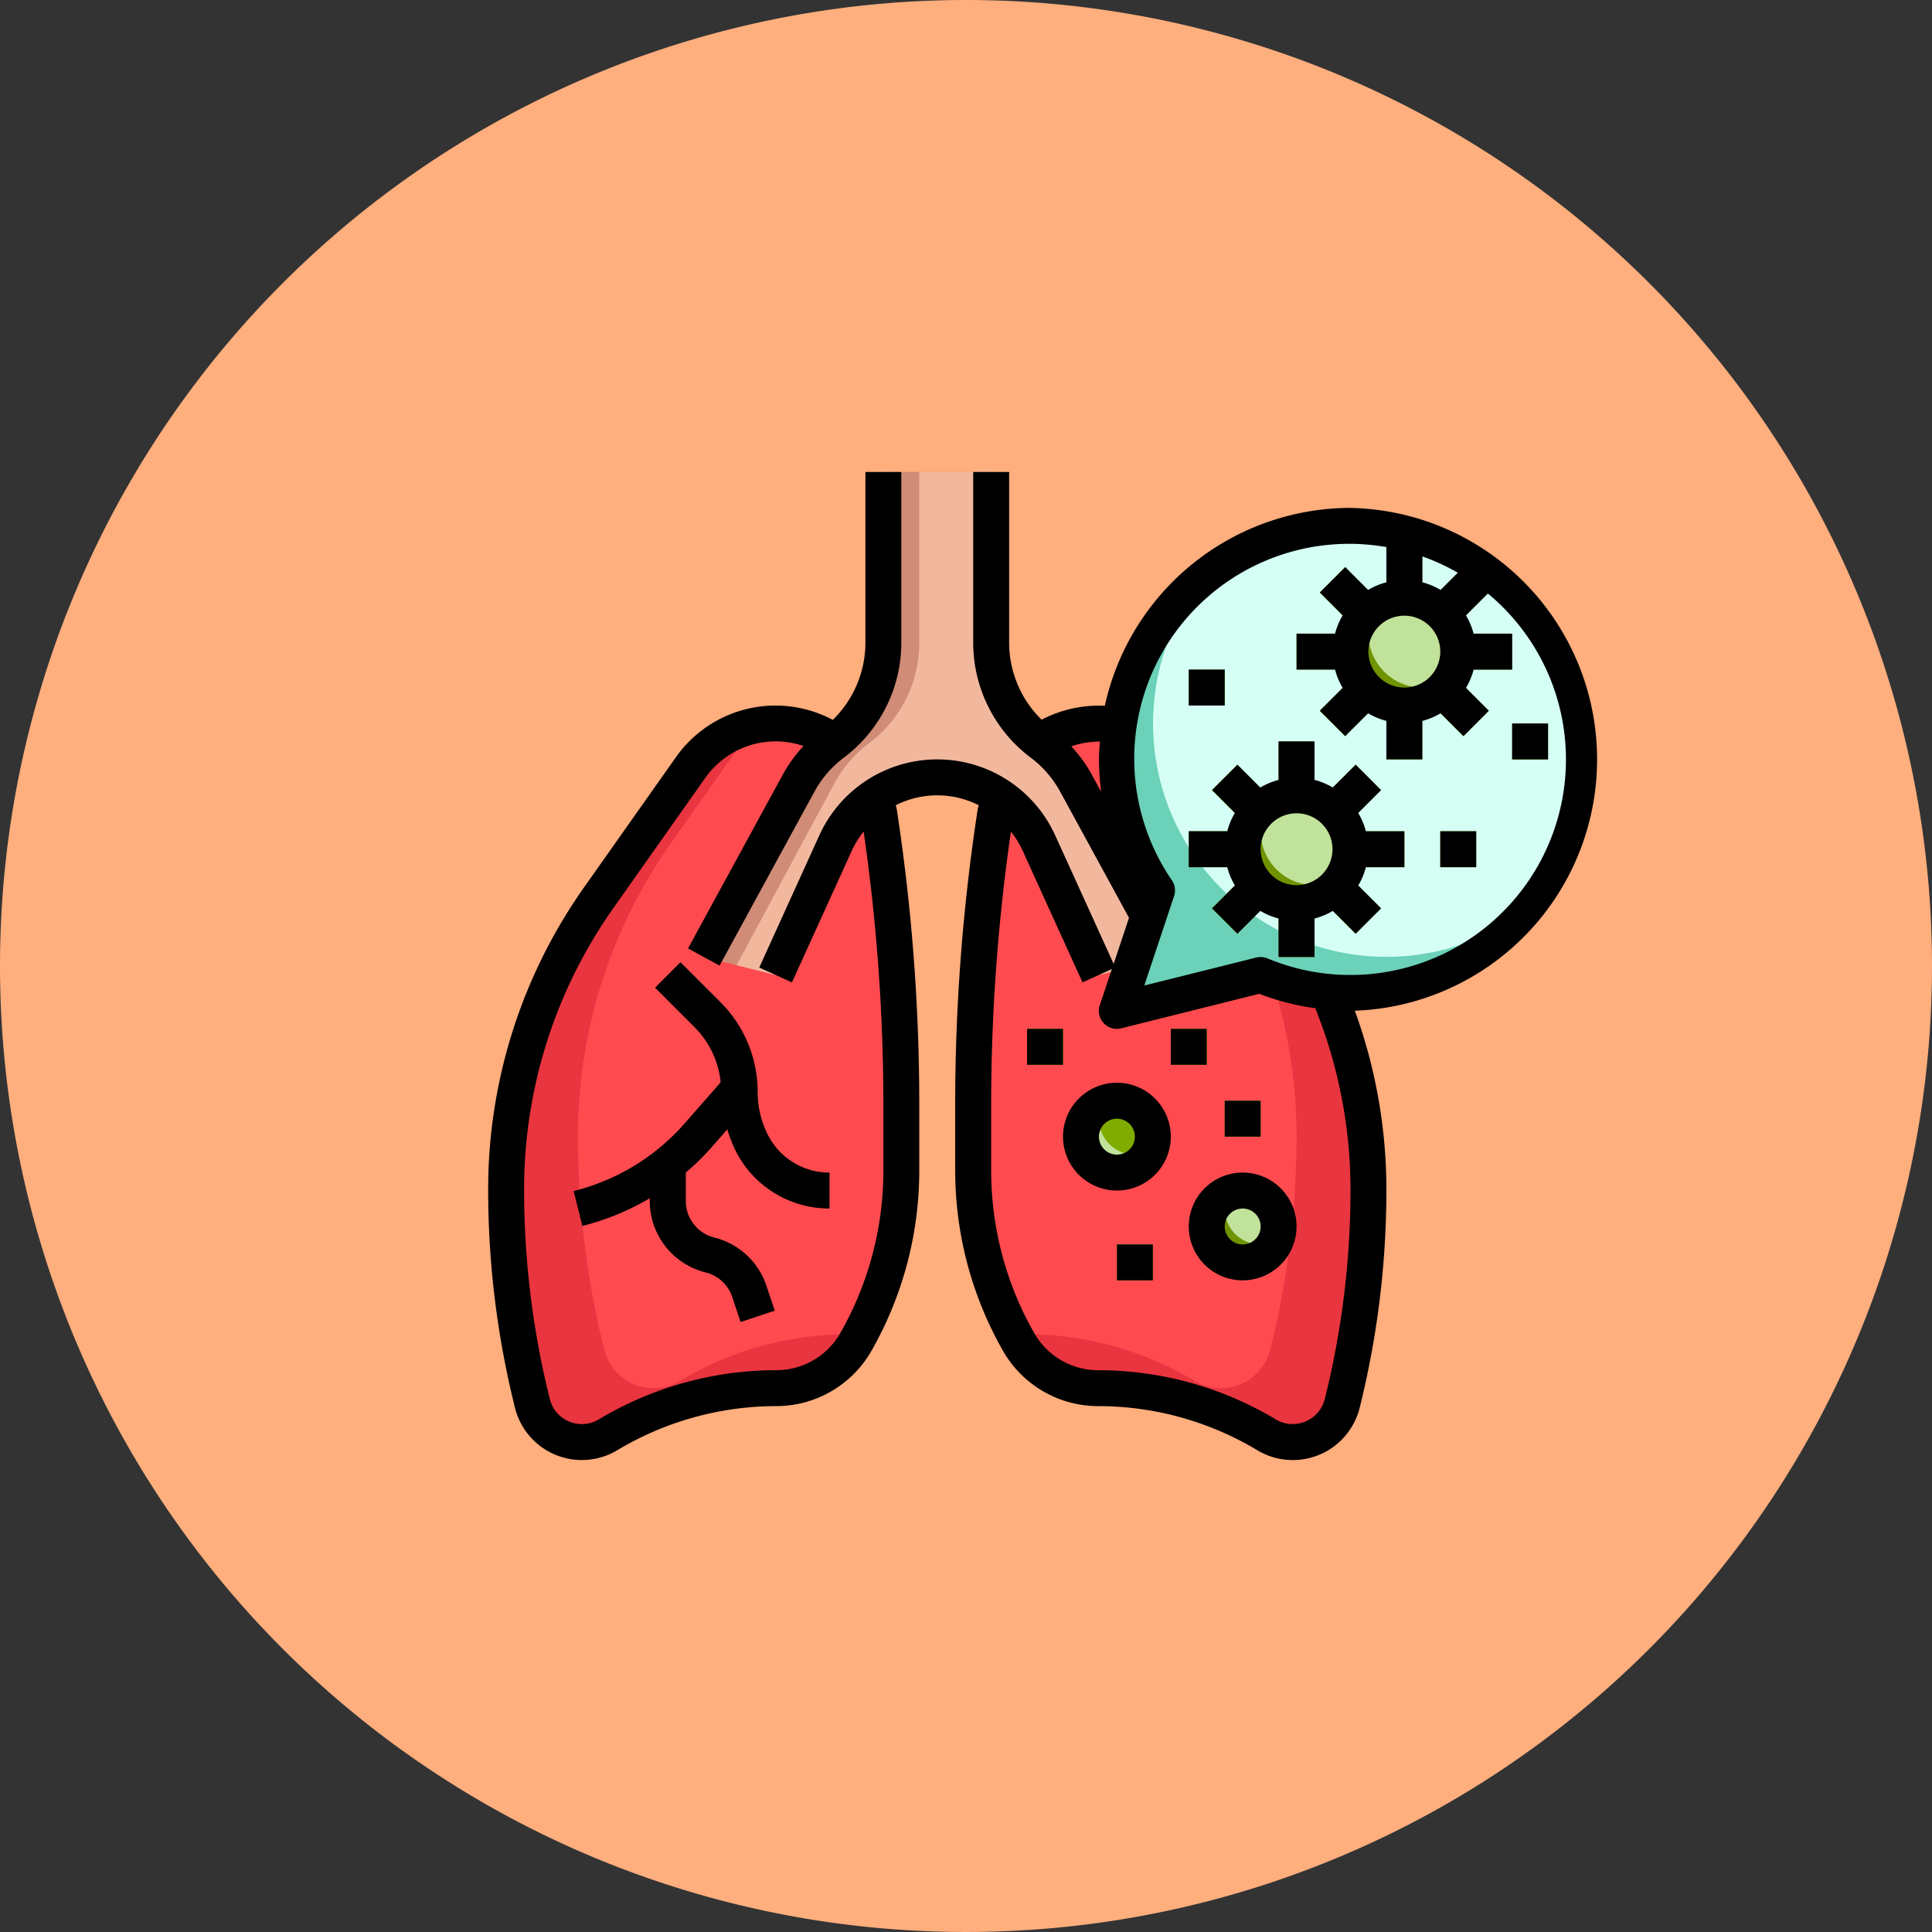 <svg xmlns="http://www.w3.org/2000/svg" width="169" height="169" viewBox="0 0 169 169">
  <rect x="0" y="0" width="169" height="169" fill="#333333" stroke="none"/>
  <g id="Group_1078443" data-name="Group 1078443" transform="translate(-385.5 -2057.772)">
    <g id="Group_159182" data-name="Group 159182" transform="translate(385.5 2057.772)">
      <path id="Union_12" data-name="Union 12" d="M84.5,0A84.5,84.5,0,1,1,0,84.5,84.5,84.5,0,0,1,84.5,0Z" transform="translate(0 0)" fill="#ffae7e"/>
    </g>
    <g id="Group_1077306" data-name="Group 1077306" transform="translate(427.202 2094.057)">
      <path id="Path_829132" data-name="Path 829132" d="M30.275,25.36a9.144,9.144,0,0,0-.324,1.388A167.68,167.68,0,0,0,28,52.259v5.857a30.223,30.223,0,0,0,3.983,15,8,8,0,0,0,6.946,4.029,28.615,28.615,0,0,1,14.726,4.086,4.468,4.468,0,0,0,6.617-2.747,76.977,76.977,0,0,0,2.3-18.675A44.413,44.413,0,0,0,54.44,34.188l-8-11.328A9.136,9.136,0,0,0,33.814,20.6Z" transform="translate(15.428 8)" fill="#e9353f"/>
      <path id="Path_829133" data-name="Path 829133" d="M31.583,72.357A30.209,30.209,0,0,1,28,58.116V52.259a167.69,167.69,0,0,1,1.952-25.515,9.143,9.143,0,0,1,.323-1.385L33.814,20.6a9.006,9.006,0,0,1,7.1-1.386l7.247,10.268a44.408,44.408,0,0,1,8.121,25.606,76.983,76.983,0,0,1-2.3,18.677,4.458,4.458,0,0,1-6.617,2.744,28.615,28.615,0,0,0-14.726-4.086,7.91,7.91,0,0,1-1.061-.071Z" transform="translate(15.428 8)" fill="#ff4b50"/>
      <path id="Path_829134" data-name="Path 829134" d="M34.3,25.36a9.144,9.144,0,0,1,.324,1.388,167.677,167.677,0,0,1,1.952,25.512v5.857a30.223,30.223,0,0,1-3.983,15,8,8,0,0,1-6.946,4.029,28.615,28.615,0,0,0-14.726,4.086A4.468,4.468,0,0,1,4.3,78.481,76.978,76.978,0,0,1,2,59.807a44.413,44.413,0,0,1,8.131-25.619l8-11.328A9.136,9.136,0,0,1,30.757,20.6Z" transform="translate(0.571 8)" fill="#e9353f"/>
      <path id="Path_829135" data-name="Path 829135" d="M30.7,72.357a30.209,30.209,0,0,0,3.583-14.242V52.259a167.689,167.689,0,0,0-1.952-25.515,9.144,9.144,0,0,0-.323-1.385L28.471,20.6a9.006,9.006,0,0,0-7.1-1.386L14.121,29.486A44.408,44.408,0,0,0,6,55.092,76.983,76.983,0,0,0,8.3,73.769a4.458,4.458,0,0,0,6.617,2.744,28.615,28.615,0,0,1,14.726-4.086,7.91,7.91,0,0,0,1.061-.071Z" transform="translate(2.857 8)" fill="#ff4b50"/>
      <path id="Path_829136" data-name="Path 829136" d="M17.871,48.42,19.2,46.9a11.4,11.4,0,0,0,.709,1.845,9.15,9.15,0,0,0,8.228,5.085V50.69a6.02,6.02,0,0,1-5.417-3.349,8.255,8.255,0,0,1-.869-3.679,11.083,11.083,0,0,0-3.269-7.892L15.1,32.293l-2.222,2.222,3.478,3.478a7.929,7.929,0,0,1,2.263,4.8L15.5,46.351a19.042,19.042,0,0,1-9.743,5.957l.761,3.049a22.231,22.231,0,0,0,5.9-2.426v.24A6.432,6.432,0,0,0,17.3,59.422a3.286,3.286,0,0,1,2.334,2.161l.726,2.175,2.986-.993-.731-2.175a6.419,6.419,0,0,0-4.557-4.215,3.3,3.3,0,0,1-2.494-3.2V50.69a22.472,22.472,0,0,0,2.307-2.269Z" transform="translate(2.721 15.596)" fill="#e9353f"/>
      <path id="Path_829137" data-name="Path 829137" d="M38.143,5V19.952a10.953,10.953,0,0,0,4.381,8.762,10.937,10.937,0,0,1,3.044,3.518l8.289,15.2L47.571,49,42.315,37.436a9.762,9.762,0,0,0-17.773,0L19.286,49,13,47.428l8.289-15.2a10.937,10.937,0,0,1,3.044-3.518,10.953,10.953,0,0,0,4.381-8.762V5Z" transform="translate(6.857)" fill="#d08c76"/>
      <path id="Path_829138" data-name="Path 829138" d="M26.431,28.714a10.937,10.937,0,0,0-3.044,3.518L14.829,48.146,18.241,49,23.5,37.436a9.762,9.762,0,0,1,17.773,0L46.526,49l6.286-1.571-8.289-15.2a10.937,10.937,0,0,0-3.044-3.518A10.953,10.953,0,0,1,37.1,19.952V5H30.812V19.952a10.953,10.953,0,0,1-4.381,8.762Z" transform="translate(7.902)" fill="#f2b89e"/>
      <circle id="Ellipse_5927" data-name="Ellipse 5927" cx="3.143" cy="3.143" r="3.143" transform="translate(52.857 60)" fill="#c1e29a"/>
      <circle id="Ellipse_5928" data-name="Ellipse 5928" cx="3.143" cy="3.143" r="3.143" transform="translate(63.857 67.857)" fill="#709300"/>
      <path id="Path_829139" data-name="Path 829139" d="M36,48h3.143v3.143H36Z" transform="translate(20 24.571)" fill="#8bc000"/>
      <path id="Path_829140" data-name="Path 829140" d="M42,40h3.143v3.143H42Z" transform="translate(23.428 20)" fill="#8bc000"/>
      <path id="Path_829141" data-name="Path 829141" d="M39,36h3.143v3.143H39Z" transform="translate(21.714 17.714)" fill="#8bc000"/>
      <path id="Path_829142" data-name="Path 829142" d="M31,36h3.143v3.143H31Z" transform="translate(17.142 17.714)" fill="#8bc000"/>
      <path id="Path_829143" data-name="Path 829143" d="M56.428,8A20.428,20.428,0,0,0,39.515,39.884L36,50.428l12.571-3.143A20.428,20.428,0,1,0,56.428,8Z" transform="translate(20 1.714)" fill="#6bd1b8"/>
      <path id="Path_829144" data-name="Path 829144" d="M71.209,41.209a20.416,20.416,0,0,0-28.7-28.7,20.416,20.416,0,0,0,28.7,28.7Z" transform="translate(21.142 1.714)" fill="#d5fff5"/>
      <g id="Group_1077305" data-name="Group 1077305" transform="translate(62.285 22.286)">
        <path id="Path_829145" data-name="Path 829145" d="M54,25h3.143v3.143H54Z" transform="translate(-32 -10.857)" fill="#709300"/>
        <path id="Path_829146" data-name="Path 829146" d="M40,16h3.143v3.143H40Z" transform="translate(-40 -16)" fill="#709300"/>
        <path id="Path_829147" data-name="Path 829147" d="M58,19h3.143v3.143H58Z" transform="translate(-29.715 -14.286)" fill="#709300"/>
        <path id="Path_829148" data-name="Path 829148" d="M45,20h3.143v6.1H45Z" transform="translate(-37.143 -13.714)" fill="#709300"/>
        <path id="Path_829149" data-name="Path 829149" d="M40,25h6.286v3.143H40Z" transform="translate(-40 -10.857)" fill="#709300"/>
        <path id="Path_829150" data-name="Path 829150" d="M45,28h3.143v6.286H45Z" transform="translate(-37.143 -9.143)" fill="#709300"/>
        <path id="Path_829151" data-name="Path 829151" d="M47.9,25h6.449v3.143H47.9Z" transform="translate(-35.488 -10.857)" fill="#709300"/>
      </g>
      <path id="Path_829152" data-name="Path 829152" d="M0,0H5.557V3.143H0Z" transform="translate(72.947 34.535) rotate(-45)" fill="#8bc000"/>
      <path id="Path_829153" data-name="Path 829153" d="M0,0H3.143V5.557H0Z" transform="translate(64.305 32.828) rotate(-45)" fill="#8bc000"/>
      <path id="Path_829154" data-name="Path 829154" d="M0,0H5.557V3.143H0Z" transform="translate(64.305 43.177) rotate(-45)" fill="#8bc000"/>
      <path id="Path_829155" data-name="Path 829155" d="M0,0H3.143V5.557H0Z" transform="translate(72.947 41.471) rotate(-45)" fill="#8bc000"/>
      <circle id="Ellipse_5929" data-name="Ellipse 5929" cx="4.714" cy="4.714" r="4.714" transform="translate(66.999 33.285)" fill="#709300"/>
      <path id="Path_829156" data-name="Path 829156" d="M47.143,23a4.659,4.659,0,0,0-2.442.7,4.659,4.659,0,0,0-.7,2.442,4.714,4.714,0,0,0,4.714,4.714,4.659,4.659,0,0,0,2.442-.7,4.659,4.659,0,0,0,.7-2.442A4.714,4.714,0,0,0,47.143,23Z" transform="translate(24.571 10.285)" fill="#c1e29a"/>
      <path id="Path_829157" data-name="Path 829157" d="M51,9h3.143v6.1H51Z" transform="translate(28.571 2.286)" fill="#709300"/>
      <path id="Path_829158" data-name="Path 829158" d="M46,14h6.286v3.143H46Z" transform="translate(25.714 5.143)" fill="#709300"/>
      <path id="Path_829159" data-name="Path 829159" d="M51,17h3.143v6.286H51Z" transform="translate(28.571 6.857)" fill="#709300"/>
      <path id="Path_829160" data-name="Path 829160" d="M53.9,14h6.449v3.143H53.9Z" transform="translate(30.226 5.143)" fill="#709300"/>
      <path id="Path_829161" data-name="Path 829161" d="M0,0H5.557V3.143H0Z" transform="translate(82.377 17.253) rotate(-45)" fill="#8bc000"/>
      <path id="Path_829162" data-name="Path 829162" d="M0,0H3.143V5.557H0Z" transform="translate(73.735 15.546) rotate(-45)" fill="#8bc000"/>
      <path id="Path_829163" data-name="Path 829163" d="M0,0H5.557V3.143H0Z" transform="translate(73.735 25.894) rotate(-45)" fill="#8bc000"/>
      <path id="Path_829164" data-name="Path 829164" d="M0,0H3.143V5.557H0Z" transform="translate(82.377 24.189) rotate(-45)" fill="#8bc000"/>
      <circle id="Ellipse_5930" data-name="Ellipse 5930" cx="4.714" cy="4.714" r="4.714" transform="translate(76.428 16)" fill="#709300"/>
      <path id="Path_829165" data-name="Path 829165" d="M53.143,12a4.659,4.659,0,0,0-2.442.7,4.659,4.659,0,0,0-.7,2.442,4.714,4.714,0,0,0,4.714,4.714,4.659,4.659,0,0,0,2.442-.7,4.659,4.659,0,0,0,.7-2.442A4.714,4.714,0,0,0,53.143,12Z" transform="translate(27.999 4)" fill="#c1e29a"/>
      <path id="Path_829166" data-name="Path 829166" d="M36.572,40a3.127,3.127,0,0,0-1.289.283,3.13,3.13,0,0,0,4.149,4.149A3.13,3.13,0,0,0,36.572,40Z" transform="translate(19.428 20)" fill="#80ac00"/>
      <path id="Path_829167" data-name="Path 829167" d="M43.572,45a3.127,3.127,0,0,0-1.289.283,3.13,3.13,0,0,0,4.149,4.149A3.13,3.13,0,0,0,43.572,45Z" transform="translate(23.428 22.857)" fill="#c1e29a"/>
      <path id="Path_829168" data-name="Path 829168" d="M54.823,26.256l2-2L54.6,22.032l-2,2a6.152,6.152,0,0,0-1.6-.668V20H47.857v3.366a6.152,6.152,0,0,0-1.6.668l-2-2-2.222,2.222,2,2a6.152,6.152,0,0,0-.668,1.6H40V31h3.366a6.152,6.152,0,0,0,.668,1.6l-2,2,2.222,2.222,2-2a6.152,6.152,0,0,0,1.6.668v3.366H51V35.491a6.152,6.152,0,0,0,1.6-.668l2,2L56.825,34.6l-2-2a6.152,6.152,0,0,0,.668-1.6h3.366V27.857H55.491a6.152,6.152,0,0,0-.668-1.6Zm-5.395,6.316a3.143,3.143,0,1,1,3.143-3.143A3.143,3.143,0,0,1,49.428,32.571Z" transform="translate(22.285 8.571)"/>
      <path id="Path_829169" data-name="Path 829169" d="M54,25h3.143v3.143H54Z" transform="translate(30.285 11.428)"/>
      <path id="Path_829170" data-name="Path 829170" d="M40,16h3.143v3.143H40Z" transform="translate(22.285 6.286)"/>
      <path id="Path_829171" data-name="Path 829171" d="M58,19h3.143v3.143H58Z" transform="translate(32.571 8)"/>
      <path id="Path_829172" data-name="Path 829172" d="M76.428,8.143A22.031,22.031,0,0,0,54.942,25.455a10.759,10.759,0,0,0-5.527,1.216,9.428,9.428,0,0,1-2.844-6.719V5H43.428V19.952a12.584,12.584,0,0,0,5.008,10.019,9.322,9.322,0,0,1,2.61,3.014L57.056,44,55.714,48.03,50.6,36.787a11.331,11.331,0,0,0-20.633,0L24.713,48.349l2.86,1.3,5.256-11.562a8.082,8.082,0,0,1,1.014-1.628,166.7,166.7,0,0,1,1.729,23.8v5.858A28.7,28.7,0,0,1,31.8,80.331a6.443,6.443,0,0,1-5.586,3.24,30.211,30.211,0,0,0-15.531,4.3A2.885,2.885,0,0,1,6.395,86.1,75.477,75.477,0,0,1,4.143,67.806a42.617,42.617,0,0,1,7.84-24.7l8-11.333a7.524,7.524,0,0,1,8.6-2.8,12.537,12.537,0,0,0-1.81,2.5L18.484,46.676l2.759,1.505,8.288-15.2a9.336,9.336,0,0,1,2.609-3.014,12.581,12.581,0,0,0,5-10.019V5H34V19.952a9.428,9.428,0,0,1-2.854,6.734,10.656,10.656,0,0,0-13.733,3.28l-8,11.335A45.758,45.758,0,0,0,1,67.806,78.589,78.589,0,0,0,3.345,86.856,6.026,6.026,0,0,0,12.3,90.568a27.077,27.077,0,0,1,13.91-3.855,9.586,9.586,0,0,0,8.311-4.823,31.845,31.845,0,0,0,4.189-15.774V60.259a170.049,170.049,0,0,0-1.969-25.752c-.019-.121-.061-.236-.083-.358a8.042,8.042,0,0,1,7.247,0c-.022.121-.064.239-.083.358a170.049,170.049,0,0,0-1.969,25.752v5.858a31.845,31.845,0,0,0,4.189,15.774,9.586,9.586,0,0,0,8.311,4.823A27.071,27.071,0,0,1,68.27,90.565a6.026,6.026,0,0,0,8.962-3.7,78.6,78.6,0,0,0,2.338-19.055,45.68,45.68,0,0,0-2.759-15.683,22,22,0,0,0-.383-43.981Zm4.714,15.714a3.143,3.143,0,1,1,3.143-3.143A3.143,3.143,0,0,1,81.142,23.857Zm3.173-8.538a6.152,6.152,0,0,0-1.6-.668V12.386a18.81,18.81,0,0,1,3.107,1.428ZM52.01,29a7.584,7.584,0,0,1,2.5-.416c-.036.517-.079,1.032-.079,1.559a22.2,22.2,0,0,0,.187,2.829l-.809-1.485A12.466,12.466,0,0,0,52.01,29ZM74.176,86.1a2.885,2.885,0,0,1-4.284,1.774,30.215,30.215,0,0,0-15.535-4.3,6.443,6.443,0,0,1-5.586-3.24A28.7,28.7,0,0,1,45,66.117V60.259a166.7,166.7,0,0,1,1.729-23.8,8.082,8.082,0,0,1,1.007,1.628L52.992,49.65l2.565-1.168L54.5,51.646a1.571,1.571,0,0,0,1.87,2.021L68.45,50.648a21.819,21.819,0,0,0,4.9,1.257,42.552,42.552,0,0,1,3.082,15.9,75.465,75.465,0,0,1-2.25,18.287ZM76.428,49a18.749,18.749,0,0,1-7.254-1.45,1.59,1.59,0,0,0-.985-.074l-9.795,2.448L61,42.095a1.571,1.571,0,0,0-.192-1.378A18.8,18.8,0,0,1,79.571,11.57v3.082a6.152,6.152,0,0,0-1.6.668l-2-2-2.222,2.222,2,2a6.152,6.152,0,0,0-.668,1.6H71.714v3.143H75.08a6.152,6.152,0,0,0,.668,1.6l-2,2,2.222,2.222,2-2a6.152,6.152,0,0,0,1.6.668v3.366h3.143V26.777a6.152,6.152,0,0,0,1.6-.668l2,2,2.222-2.222-2-2a6.152,6.152,0,0,0,.668-1.6h3.366V19.143H87.2a6.152,6.152,0,0,0-.668-1.6l1.914-1.914A18.849,18.849,0,0,1,76.428,49Z" transform="translate(0 0)"/>
      <path id="Path_829173" data-name="Path 829173" d="M17.871,48.42,19.2,46.9a11.4,11.4,0,0,0,.709,1.845,9.15,9.15,0,0,0,8.228,5.085V50.69a6.02,6.02,0,0,1-5.417-3.349,8.255,8.255,0,0,1-.869-3.679,11.083,11.083,0,0,0-3.269-7.892L15.1,32.293l-2.222,2.222,3.478,3.478a7.929,7.929,0,0,1,2.263,4.8L15.5,46.351a19.042,19.042,0,0,1-9.743,5.957l.761,3.049a22.231,22.231,0,0,0,5.9-2.426v.24A6.432,6.432,0,0,0,17.3,59.422a3.286,3.286,0,0,1,2.334,2.161l.726,2.175,2.986-.993-.731-2.175a6.419,6.419,0,0,0-4.557-4.215,3.3,3.3,0,0,1-2.494-3.2V50.69a22.472,22.472,0,0,0,2.307-2.269Z" transform="translate(2.721 15.596)"/>
      <path id="Path_829174" data-name="Path 829174" d="M37.714,39a4.714,4.714,0,1,0,4.714,4.714A4.714,4.714,0,0,0,37.714,39Zm0,6.286a1.571,1.571,0,1,1,1.571-1.571A1.571,1.571,0,0,1,37.714,45.286Z" transform="translate(18.285 19.428)"/>
      <path id="Path_829175" data-name="Path 829175" d="M44.714,44a4.714,4.714,0,1,0,4.714,4.714A4.714,4.714,0,0,0,44.714,44Zm0,6.286a1.571,1.571,0,1,1,1.571-1.571A1.571,1.571,0,0,1,44.714,50.286Z" transform="translate(22.285 22.285)"/>
      <path id="Path_829176" data-name="Path 829176" d="M36,48h3.143v3.143H36Z" transform="translate(20 24.571)"/>
      <path id="Path_829177" data-name="Path 829177" d="M42,40h3.143v3.143H42Z" transform="translate(23.428 20)"/>
      <path id="Path_829178" data-name="Path 829178" d="M39,36h3.143v3.143H39Z" transform="translate(21.714 17.714)"/>
      <path id="Path_829179" data-name="Path 829179" d="M31,36h3.143v3.143H31Z" transform="translate(17.142 17.714)"/>
    </g>
  </g>
</svg>
